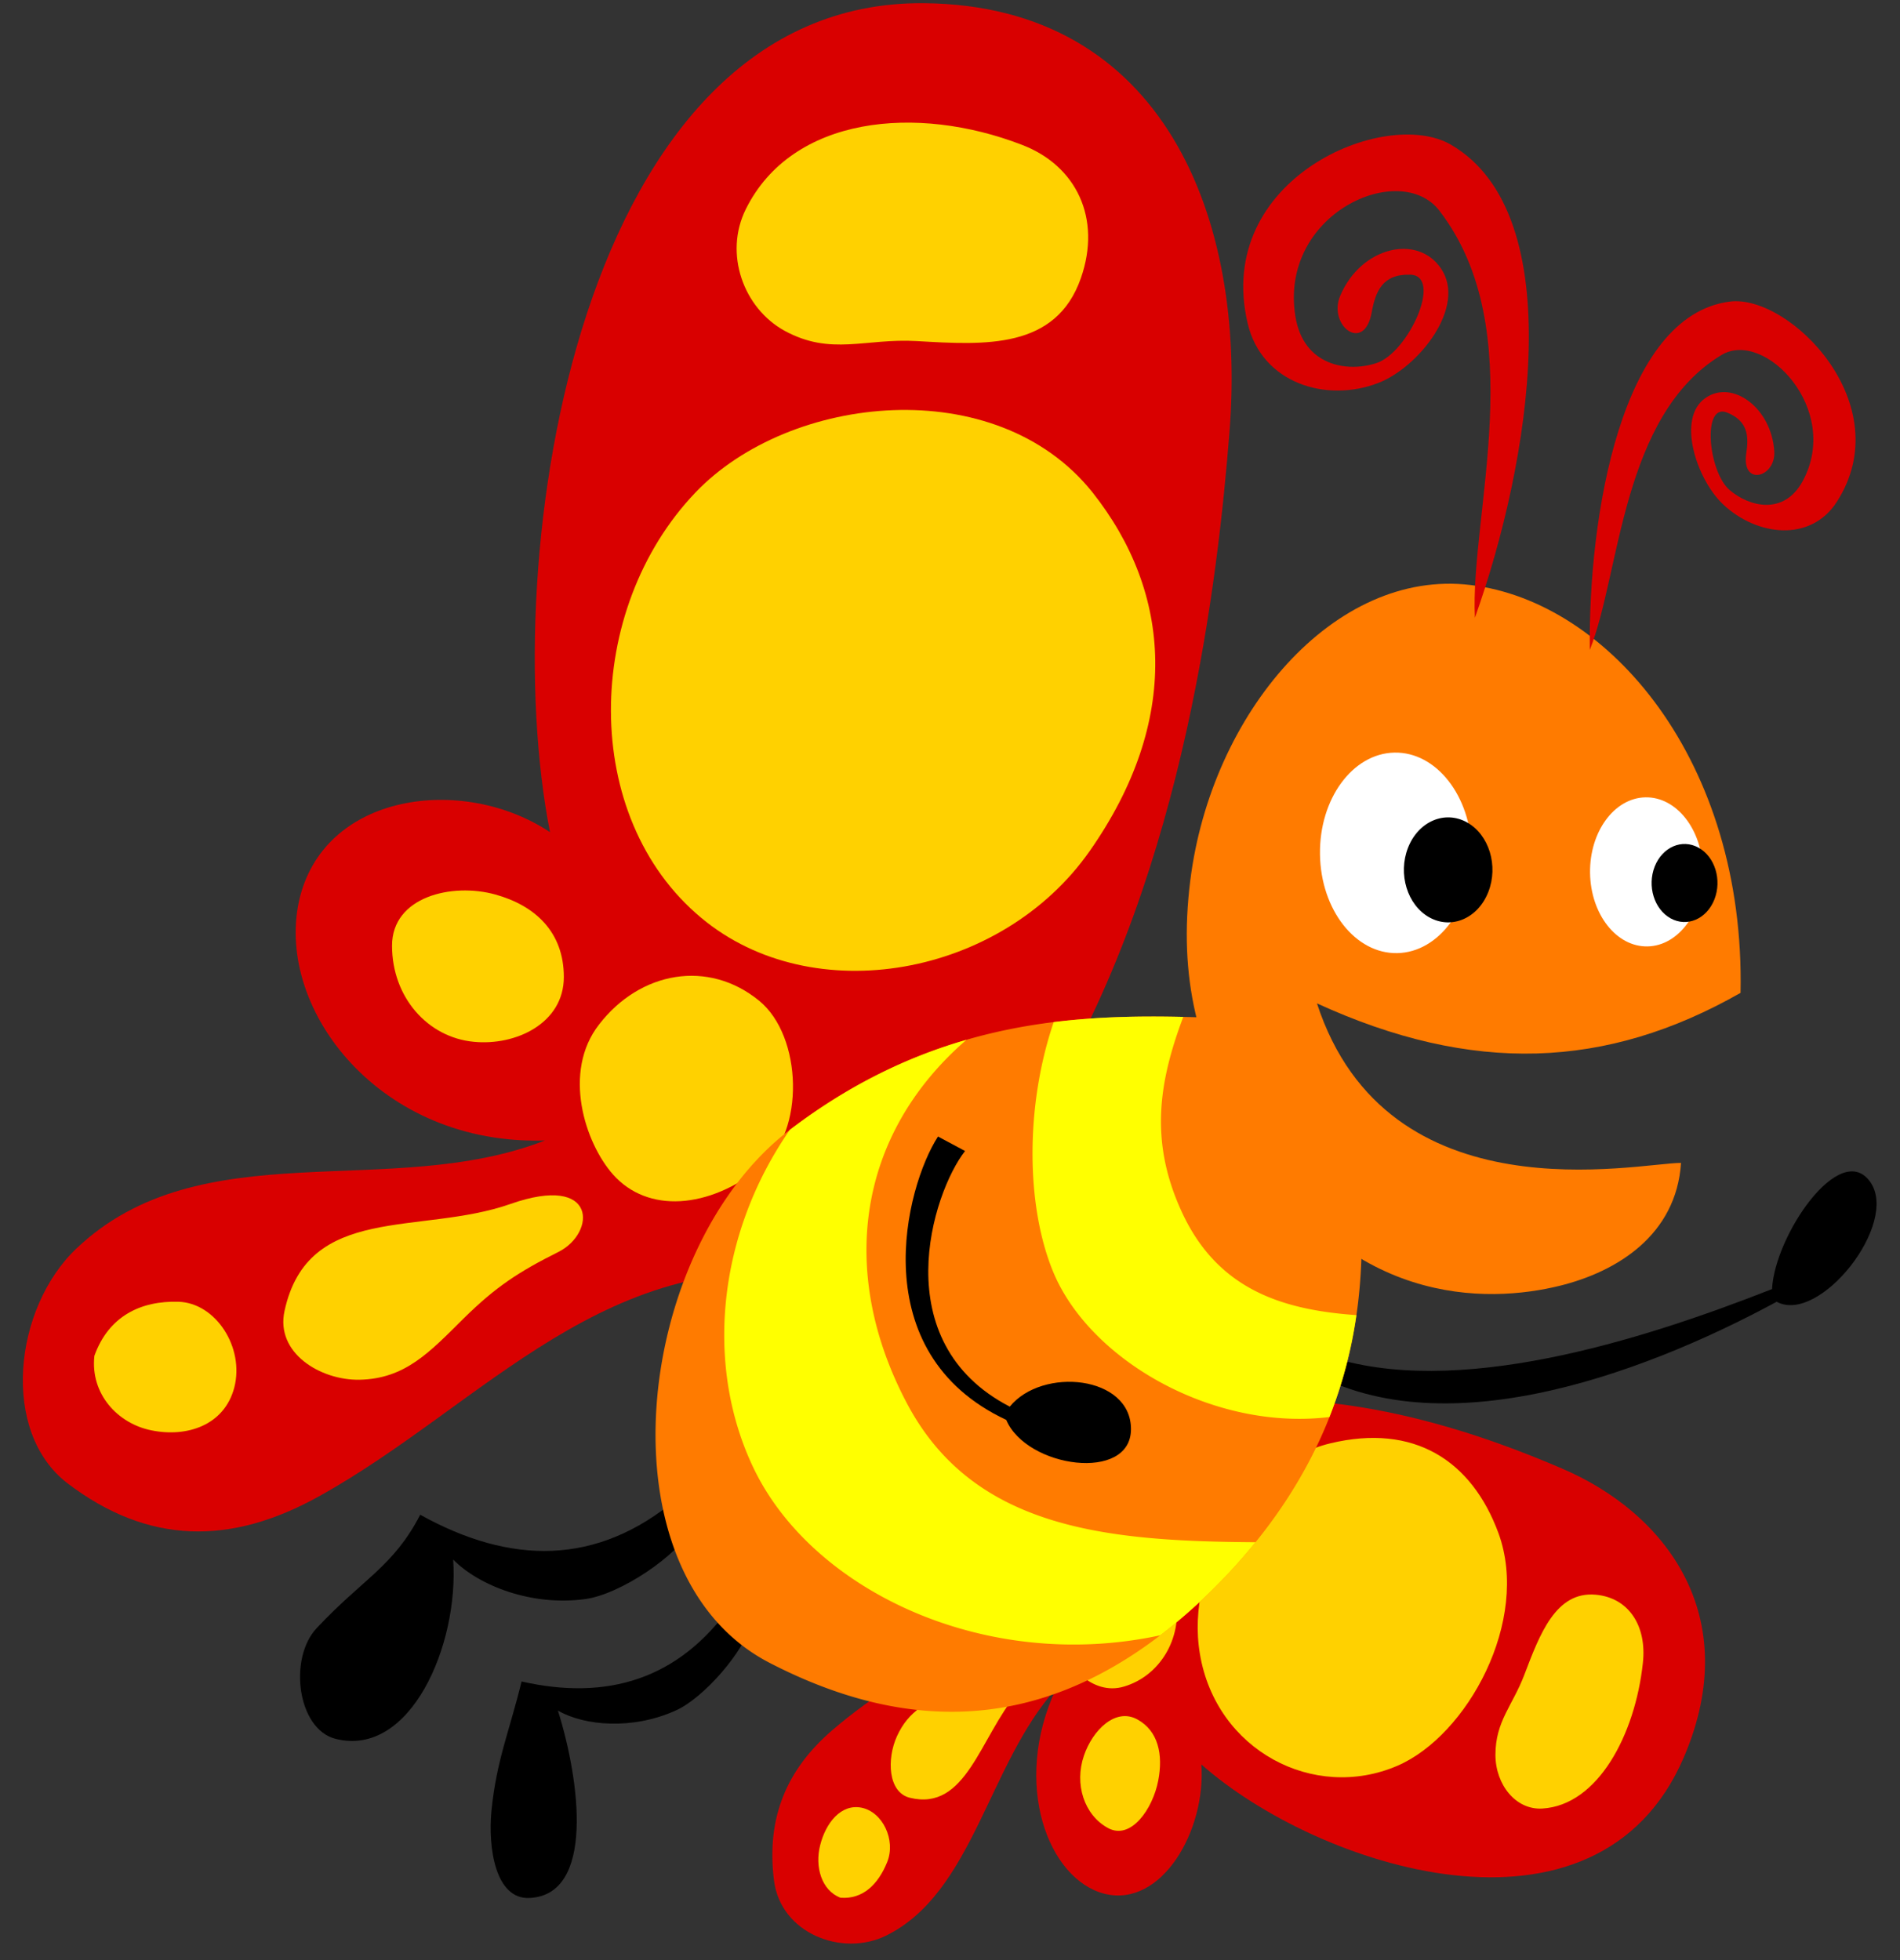 <svg xmlns="http://www.w3.org/2000/svg" version="1.1" id="butterfly2" x="0" y="0" width="107.088" height="110.472" viewBox="18.712 9.821 107.088 110.472" xml:space="preserve"><rect x="18.712" y="9.821" width="107.088" height="110.472" fill="#333333" stroke="none"/><defs><style/></defs><g id="R_Wing"><path id="Wing_Fill_1_" fill="#D90000" d="M86.759 88.973c7.897-1.172 15.981 1.899 19.974 3.612 5.871 2.506 10.289 8.304 6.896 16.254-4.885 11.454-20.711 6.193-27.207.429.273 3.711-2.229 8.09-5.454 7.293-3.171-.802-5.243-6.19-2.735-11.562-3.832 4.26-4.665 11.501-9.583 13.922-2.464 1.213-5.928-.116-6.312-3.098-.449-3.544.709-6.265 3.279-8.479 4.776-4.131 10.896-5.884 13.069-13.642.484-1.731 5.744-2.707 8.073-4.729z"/><path id="Design_11_" fill="#FFD100" d="M108.65 99.704c-2.241-.203-3.146 2.203-4.021 4.507-.665 1.753-1.631 2.619-1.631 4.523.003 1.678 1.148 3.115 2.646 3.022 3.123-.188 5.222-4.145 5.662-8.188.238-2.091-.783-3.694-2.656-3.864z"/><path id="Design_10_" fill="#FFD100" d="M93.682 91.174c-4.578 1.104-8.187 6.852-7.342 11.863.91 5.457 6.428 8.327 11.124 6.312 3.949-1.697 7.499-8.188 5.708-13.106-1.505-4.093-4.749-6.211-9.49-5.069z"/><path id="Design_9_" fill="#FFD100" d="M82.807 106.729c-1.225-.668-2.512.604-3.002 2.045-.548 1.595.002 3.342 1.355 4.08 1.292.705 2.527-1.076 2.833-2.676.282-1.468.004-2.8-1.186-3.449z"/><path id="Design_8_" fill="#FFD100" d="M76.064 105.227c-2.135 2.529-2.887 6.703-6.07 5.922-1.237-.303-1.309-2.184-.73-3.463.682-1.498 1.736-1.922 3.108-2.559 1.302-.605 2.032-1.156 3.124-2.182 1.031-.959 2.637-.17.568 2.282z"/><path id="Design_7_" fill="#FFD100" d="M67.257 111.706c-1.146-.22-2.004.858-2.319 2.118-.311 1.216.079 2.552 1.144 2.959 1.25.1 2.12-.738 2.633-2.006.503-1.242-.253-2.836-1.458-3.071z"/><path id="Design_6_" fill="#FFD100" d="M80.654 97.471c-1.894 1.146-2.86 3.098-2.342 4.784.426 1.388 1.971 3.167 3.754 2.625 1.998-.592 3.289-2.675 2.926-4.942-.31-1.952-2.792-3.404-4.338-2.467z"/></g><g id="L_Wing"><path id="Wing_Fill" fill="#D90000" d="M77.948 71.427c7.561-12.776 9.415-29.069 10.059-37.258.966-12.039-3.698-24.044-17.217-24.168-19.47-.18-24.134 31.149-21.079 46.724-4.906-3.268-12.831-2.239-14.158 3.938-1.287 6.088 4.589 13.736 13.875 13.438-8.754 3.417-19.367-.594-26.411 6.092-3.528 3.349-4.305 10.339-.482 13.246 4.545 3.444 9.17 3.492 14.159.718 9.292-5.146 16.315-14.409 28.651-12.33 2.754.463 8.056-7.894 12.603-10.4z"/><path id="Design_5_" fill="#FFD100" d="M79.634 25.493c-1.405 4.028-5.403 3.778-9.239 3.553-2.918-.171-4.839.85-7.467-.584-2.308-1.27-3.429-4.339-2.178-6.857 2.613-5.259 9.645-5.907 15.555-3.623 3.068 1.168 4.506 4.142 3.329 7.511z"/><path id="Design_4_" fill="#FFD100" d="M80.123 57.798c-4.969 7.085-15.607 8.996-21.883 3.76-6.838-5.684-6.64-17.383-.321-23.988 5.31-5.549 16.935-6.802 22.366 0 4.504 5.683 4.986 12.889-.162 20.228z"/><path id="Design_3_" fill="#FFD100" d="M50.491 64.889c0 2.619-2.725 3.886-5.08 3.651-2.605-.251-4.603-2.518-4.603-5.417 0-2.766 3.387-3.562 5.82-2.885 2.235.619 3.863 2.106 3.863 4.651z"/><path id="Design_2_" fill="#FFD100" d="M47.484 77.68c-5.097 1.788-11.417-.058-12.737 6.037-.513 2.367 2.025 3.906 4.224 3.871 2.581-.051 3.957-1.557 5.868-3.449 1.818-1.797 3.124-2.643 5.359-3.761 2.098-1.06 2.22-4.433-2.714-2.698z"/><path id="Design_1_" fill="#FFD100" d="M31.917 88.027c-.563 2.146-2.695 2.82-4.666 2.414-1.911-.379-3.46-2.062-3.218-4.205.805-2.236 2.615-3.109 4.746-3.043 2.094.068 3.722 2.575 3.138 4.834z"/><path id="Design" fill="#FFD100" d="M61.631 75.586c-3.001 2.406-6.423 2.611-8.357.445-1.592-1.782-2.885-5.794-.796-8.468 2.321-3.007 6.168-3.676 9.021-1.337 2.454 2.006 2.586 7.392.132 9.36z"/></g><path id="R_Arm" d="M93.475 86.229c7.229 2.449 17.644-.814 25.113-3.752.153-3.03 3.825-8.405 5.523-6.055 1.689 2.339-2.851 8.072-5.262 6.771-7.806 4.222-19.479 8.455-27.021 3.475l1.647-.439z"/><path id="L_Leg" d="M56.856 94.305c-4.511 3.787-9.385 3.713-14.459.892-1.526 2.938-3.184 3.563-5.837 6.391-1.597 1.701-1.094 5.687 1.061 6.239 4.212 1.074 6.964-5.272 6.633-10.104 1.458 1.485 4.444 2.637 7.428 2.229 1.963-.255 5.254-2.45 6.102-4.087.4-.769-.409-.719-.928-1.56z"/><path id="R_Leg" d="M59.971 100.241c-3.001 4.28-7.076 5.438-11.863 4.354-.686 2.823-1.404 4.399-1.695 7.271-.204 2.116.222 5.006 2.127 4.932 3.722-.155 2.855-6.625 1.617-10.563 1.511.873 4.226 1.087 6.631 0 1.583-.697 3.887-3.354 4.267-4.926.178-.743-.484-.497-1.084-1.068z"/><g id="Body"><path fill="#FF7B00" d="M95.322 74.695c.126-3.319-4.309-4.754-6.102-7.428-1.239-.048-2.515-.101-3.816-.13-2.347-.054-4.787-.019-7.303.292-1.61.2-3.251.516-4.917.998-3.239.936-6.569 2.495-9.953 5.073l-.009.006c-8.822 6.759-10.811 24.957-1.194 30.007 8.018 4.166 15.29 3.672 22.081-1.521a31.001 31.001 0 0 0 2.856-2.488 32.522 32.522 0 0 0 2.511-2.757c1.941-2.396 3.27-4.78 4.169-7.058a25.483 25.483 0 0 0 1.519-5.743c.605-4.182.096-7.549.158-9.251z"/><path fill="#FF0" d="M85.245 77.963c-1.74-3.898-1.204-7.198.159-10.826-2.347-.054-4.787-.019-7.303.292-1.596 4.686-1.581 10.343-.02 14.1 2.08 4.987 9.049 8.956 15.562 8.16a25.483 25.483 0 0 0 1.519-5.743c-4.235-.301-7.916-1.47-9.917-5.983z"/><path fill="#FF0" d="M69.789 88.841c-3.786-7.218-2.854-14.997 3.396-20.414-3.239.936-6.569 2.495-9.953 5.073-4.102 5.9-4.833 13.358-1.998 19.171 3.359 6.857 13.07 11.439 22.875 9.32a31.001 31.001 0 0 0 2.856-2.488 32.522 32.522 0 0 0 2.511-2.757c-8.312-.055-15.934-.704-19.687-7.905z"/></g><path id="L_Arm" d="M73.104 74.695c-1.856 2.375-4.509 10.77 2.521 14.409 1.824-2.246 6.831-1.764 6.831 1.268 0 3.007-5.886 2.188-7.029-.521-8.092-3.789-5.688-13.131-3.847-15.972l1.524.816z"/><g id="Head"><path id="Head_1_" fill="#FF7B00" d="M88.835 73.682c-2.592-4.575-3.724-8.704-3.037-14.226 1.179-9.454 8.128-17.596 15.804-16.661 7.787.936 15.479 9.914 15.211 22.987-7.562 4.308-15.121 4.604-23.875.593 3.979 12.182 18.086 8.991 20.52 8.991-.268 4.071-3.607 6.131-6.839 6.927-3.993.982-12.161 1.311-17.784-8.611z"/><g id="L_Eye"><path fill="#FFF" d="M93.109 57.979c-.047-3.122 1.832-5.691 4.195-5.739 2.359-.048 4.312 2.442 4.357 5.562.047 3.122-1.832 5.691-4.192 5.74-2.362.049-4.315-2.442-4.36-5.563z"/><path d="M98.072 57.599c.582-1.48 2.066-2.121 3.316-1.43s1.791 2.451 1.206 3.932c-.581 1.479-2.065 2.121-3.315 1.43-1.25-.691-1.789-2.451-1.207-3.932z"/></g><g id="R_Eye"><path id="White" fill="#FFF" d="M108.331 59.028c-.034-2.32 1.362-4.23 3.119-4.266 1.756-.036 3.208 1.816 3.241 4.136.035 2.32-1.36 4.23-3.116 4.266-1.759.036-3.209-1.816-3.244-4.136z"/><path id="Pupil" d="M111.975 58.66c.437-1.1 1.537-1.576 2.467-1.063.93.514 1.33 1.822.896 2.922-.436 1.101-1.537 1.577-2.466 1.064-.929-.514-1.33-1.822-.897-2.923z"/></g><path id="L_Antenna" fill="#D90000" d="M101.841 44.639c3.091-8.663 5.442-22.712-1.353-26.663-3.719-2.161-13.383 1.939-11.452 10.085.796 3.359 4.426 4.478 7.354 3.347 2.289-.882 5.002-4.312 3.539-6.453-1.326-1.969-4.52-1.222-5.683 1.546-.699 1.666 1.356 3.259 1.778.924.216-1.178.604-2.164 2.166-2.123 1.881.047-.105 4.421-1.916 4.99-1.62.528-4.094.161-4.549-2.627-.942-5.798 5.898-8.857 8.117-5.965 5.196 6.763 1.707 17.126 1.999 22.939z"/><path id="R_Antenna" fill="#D90000" d="M108.316 46.45c-.088-7.521 1.766-18.856 7.896-19.631 3.354-.424 9.572 5.79 6.021 11.296-1.465 2.271-4.484 1.938-6.398.139-1.495-1.405-2.65-4.864-.998-6.002 1.505-1.053 3.715.542 3.876 3.001.099 1.481-1.86 2.014-1.578.12.146-.955.105-1.822-1.083-2.299-1.426-.572-1.062 3.363.156 4.377 1.084.922 3.038 1.445 4.104-.506 2.205-4.058-2.156-8.576-4.572-7.116-5.655 3.411-5.703 12.338-7.424 16.621z"/></g></svg>